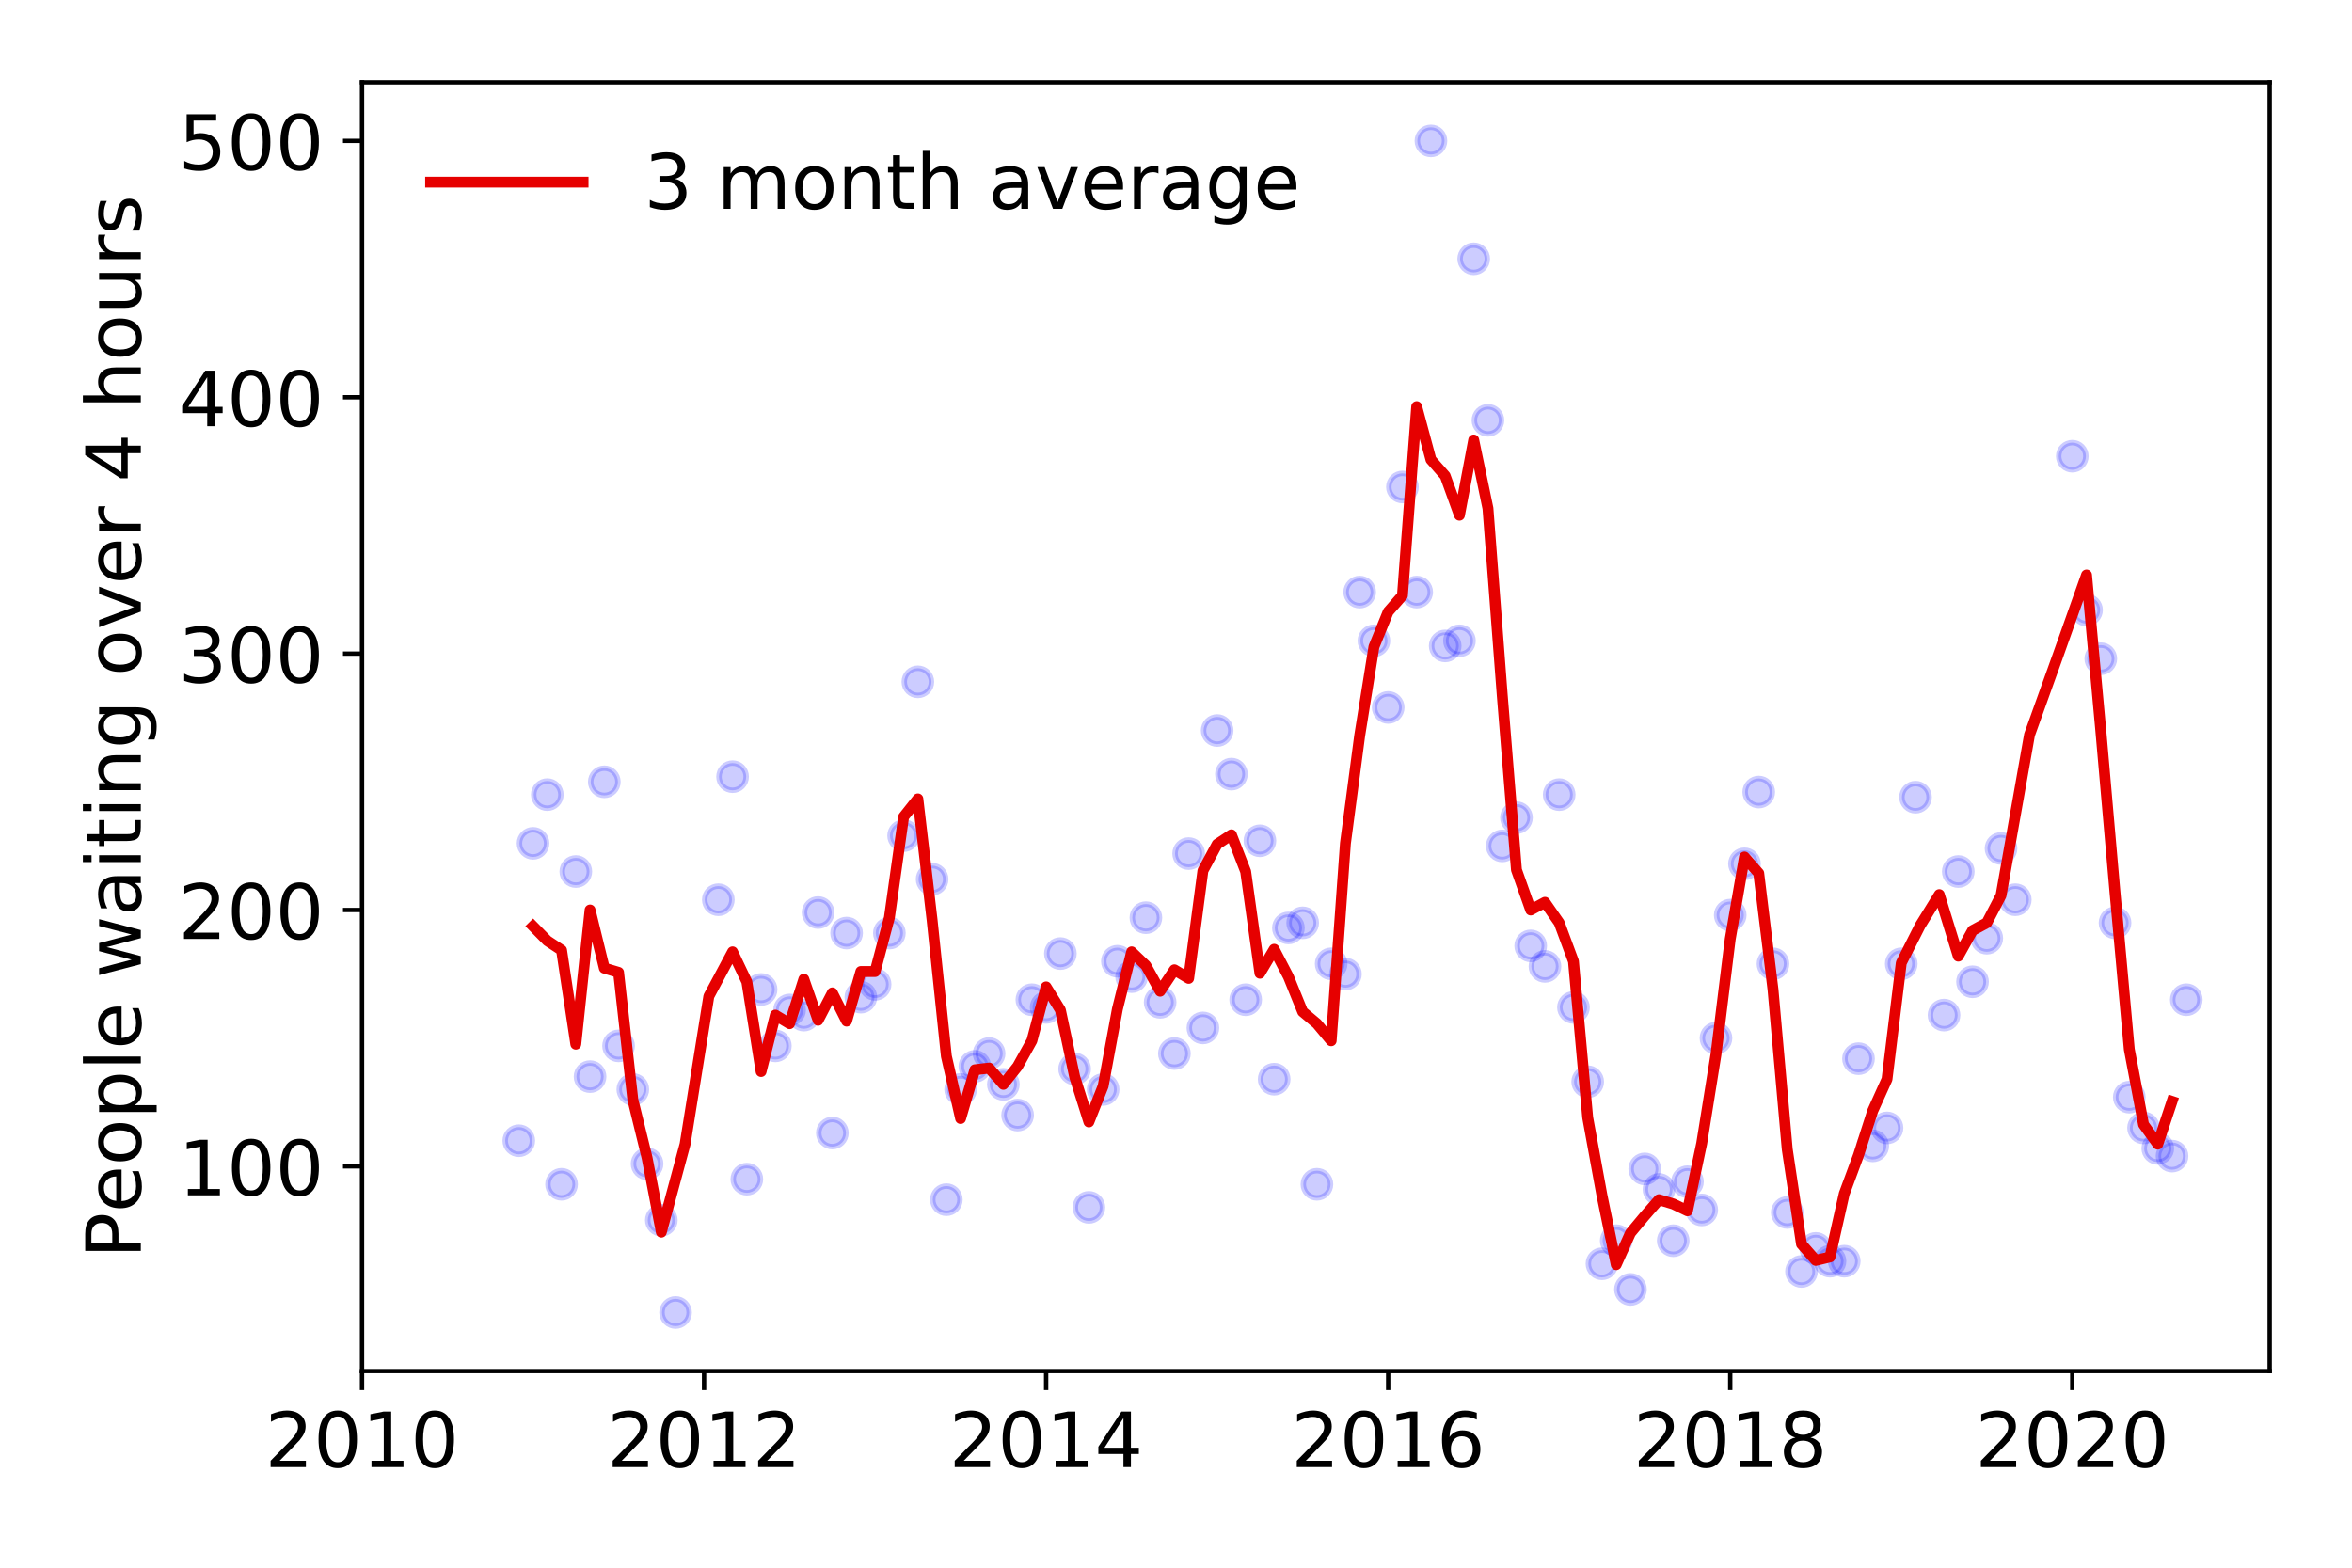 <?xml version="1.0" encoding="utf-8" standalone="no"?>
<!DOCTYPE svg PUBLIC "-//W3C//DTD SVG 1.1//EN"
  "http://www.w3.org/Graphics/SVG/1.1/DTD/svg11.dtd">
<!-- Created with matplotlib (https://matplotlib.org/) -->
<svg height="288pt" version="1.1" viewBox="0 0 432 288" width="432pt" xmlns="http://www.w3.org/2000/svg" xmlns:xlink="http://www.w3.org/1999/xlink">
 <defs>
  <style type="text/css">
*{stroke-linecap:butt;stroke-linejoin:round;}
  </style>
 </defs>
 <g id="figure_1">
  <g id="patch_1">
   <path d="M 0 288 
L 432 288 
L 432 0 
L 0 0 
z
" style="fill:#ffffff;"/>
  </g>
  <g id="axes_1">
   <g id="patch_2">
    <path d="M 66.495 251.88 
L 416.88 251.88 
L 416.88 15.12 
L 66.495 15.12 
z
" style="fill:#ffffff;"/>
   </g>
   <g id="matplotlib.axis_1">
    <g id="xtick_1">
     <g id="line2d_1">
      <defs>
       <path d="M 0 0 
L 0 3.5 
" id="m7843dacb39" style="stroke:#000000;stroke-width:0.8;"/>
      </defs>
      <g>
       <use style="stroke:#000000;stroke-width:0.8;" x="66.495" xlink:href="#m7843dacb39" y="251.88"/>
      </g>
     </g>
     <g id="text_1">
      <!-- 2010 -->
      <defs>
       <path d="M 19.188 8.297 
L 53.609 8.297 
L 53.609 0 
L 7.328 0 
L 7.328 8.297 
Q 12.938 14.109 22.625 23.891 
Q 32.328 33.688 34.812 36.531 
Q 39.547 41.844 41.422 45.531 
Q 43.312 49.219 43.312 52.781 
Q 43.312 58.594 39.234 62.25 
Q 35.156 65.922 28.609 65.922 
Q 23.969 65.922 18.812 64.312 
Q 13.672 62.703 7.812 59.422 
L 7.812 69.391 
Q 13.766 71.781 18.938 73 
Q 24.125 74.219 28.422 74.219 
Q 39.75 74.219 46.484 68.547 
Q 53.219 62.891 53.219 53.422 
Q 53.219 48.922 51.531 44.891 
Q 49.859 40.875 45.406 35.406 
Q 44.188 33.984 37.641 27.219 
Q 31.109 20.453 19.188 8.297 
z
" id="DejaVuSans-50"/>
       <path d="M 31.781 66.406 
Q 24.172 66.406 20.328 58.906 
Q 16.5 51.422 16.5 36.375 
Q 16.5 21.391 20.328 13.891 
Q 24.172 6.391 31.781 6.391 
Q 39.453 6.391 43.281 13.891 
Q 47.125 21.391 47.125 36.375 
Q 47.125 51.422 43.281 58.906 
Q 39.453 66.406 31.781 66.406 
z
M 31.781 74.219 
Q 44.047 74.219 50.516 64.516 
Q 56.984 54.828 56.984 36.375 
Q 56.984 17.969 50.516 8.266 
Q 44.047 -1.422 31.781 -1.422 
Q 19.531 -1.422 13.062 8.266 
Q 6.594 17.969 6.594 36.375 
Q 6.594 54.828 13.062 64.516 
Q 19.531 74.219 31.781 74.219 
z
" id="DejaVuSans-48"/>
       <path d="M 12.406 8.297 
L 28.516 8.297 
L 28.516 63.922 
L 10.984 60.406 
L 10.984 69.391 
L 28.422 72.906 
L 38.281 72.906 
L 38.281 8.297 
L 54.391 8.297 
L 54.391 0 
L 12.406 0 
z
" id="DejaVuSans-49"/>
      </defs>
      <g transform="translate(48.68 269.518)scale(0.14 -0.14)">
       <use xlink:href="#DejaVuSans-50"/>
       <use x="63.623" xlink:href="#DejaVuSans-48"/>
       <use x="127.246" xlink:href="#DejaVuSans-49"/>
       <use x="190.869" xlink:href="#DejaVuSans-48"/>
      </g>
     </g>
    </g>
    <g id="xtick_2">
     <g id="line2d_2">
      <g>
       <use style="stroke:#000000;stroke-width:0.8;" x="129.321" xlink:href="#m7843dacb39" y="251.88"/>
      </g>
     </g>
     <g id="text_2">
      <!-- 2012 -->
      <g transform="translate(111.506 269.518)scale(0.14 -0.14)">
       <use xlink:href="#DejaVuSans-50"/>
       <use x="63.623" xlink:href="#DejaVuSans-48"/>
       <use x="127.246" xlink:href="#DejaVuSans-49"/>
       <use x="190.869" xlink:href="#DejaVuSans-50"/>
      </g>
     </g>
    </g>
    <g id="xtick_3">
     <g id="line2d_3">
      <g>
       <use style="stroke:#000000;stroke-width:0.8;" x="192.147" xlink:href="#m7843dacb39" y="251.88"/>
      </g>
     </g>
     <g id="text_3">
      <!-- 2014 -->
      <defs>
       <path d="M 37.797 64.312 
L 12.891 25.391 
L 37.797 25.391 
z
M 35.203 72.906 
L 47.609 72.906 
L 47.609 25.391 
L 58.016 25.391 
L 58.016 17.188 
L 47.609 17.188 
L 47.609 0 
L 37.797 0 
L 37.797 17.188 
L 4.891 17.188 
L 4.891 26.703 
z
" id="DejaVuSans-52"/>
      </defs>
      <g transform="translate(174.332 269.518)scale(0.14 -0.14)">
       <use xlink:href="#DejaVuSans-50"/>
       <use x="63.623" xlink:href="#DejaVuSans-48"/>
       <use x="127.246" xlink:href="#DejaVuSans-49"/>
       <use x="190.869" xlink:href="#DejaVuSans-52"/>
      </g>
     </g>
    </g>
    <g id="xtick_4">
     <g id="line2d_4">
      <g>
       <use style="stroke:#000000;stroke-width:0.8;" x="254.973" xlink:href="#m7843dacb39" y="251.88"/>
      </g>
     </g>
     <g id="text_4">
      <!-- 2016 -->
      <defs>
       <path d="M 33.016 40.375 
Q 26.375 40.375 22.484 35.828 
Q 18.609 31.297 18.609 23.391 
Q 18.609 15.531 22.484 10.953 
Q 26.375 6.391 33.016 6.391 
Q 39.656 6.391 43.531 10.953 
Q 47.406 15.531 47.406 23.391 
Q 47.406 31.297 43.531 35.828 
Q 39.656 40.375 33.016 40.375 
z
M 52.594 71.297 
L 52.594 62.312 
Q 48.875 64.062 45.094 64.984 
Q 41.312 65.922 37.594 65.922 
Q 27.828 65.922 22.672 59.328 
Q 17.531 52.734 16.797 39.406 
Q 19.672 43.656 24.016 45.922 
Q 28.375 48.188 33.594 48.188 
Q 44.578 48.188 50.953 41.516 
Q 57.328 34.859 57.328 23.391 
Q 57.328 12.156 50.688 5.359 
Q 44.047 -1.422 33.016 -1.422 
Q 20.359 -1.422 13.672 8.266 
Q 6.984 17.969 6.984 36.375 
Q 6.984 53.656 15.188 63.938 
Q 23.391 74.219 37.203 74.219 
Q 40.922 74.219 44.703 73.484 
Q 48.484 72.75 52.594 71.297 
z
" id="DejaVuSans-54"/>
      </defs>
      <g transform="translate(237.158 269.518)scale(0.14 -0.14)">
       <use xlink:href="#DejaVuSans-50"/>
       <use x="63.623" xlink:href="#DejaVuSans-48"/>
       <use x="127.246" xlink:href="#DejaVuSans-49"/>
       <use x="190.869" xlink:href="#DejaVuSans-54"/>
      </g>
     </g>
    </g>
    <g id="xtick_5">
     <g id="line2d_5">
      <g>
       <use style="stroke:#000000;stroke-width:0.8;" x="317.798" xlink:href="#m7843dacb39" y="251.88"/>
      </g>
     </g>
     <g id="text_5">
      <!-- 2018 -->
      <defs>
       <path d="M 31.781 34.625 
Q 24.75 34.625 20.719 30.859 
Q 16.703 27.094 16.703 20.516 
Q 16.703 13.922 20.719 10.156 
Q 24.75 6.391 31.781 6.391 
Q 38.812 6.391 42.859 10.172 
Q 46.922 13.969 46.922 20.516 
Q 46.922 27.094 42.891 30.859 
Q 38.875 34.625 31.781 34.625 
z
M 21.922 38.812 
Q 15.578 40.375 12.031 44.719 
Q 8.5 49.078 8.5 55.328 
Q 8.5 64.062 14.719 69.141 
Q 20.953 74.219 31.781 74.219 
Q 42.672 74.219 48.875 69.141 
Q 55.078 64.062 55.078 55.328 
Q 55.078 49.078 51.531 44.719 
Q 48 40.375 41.703 38.812 
Q 48.828 37.156 52.797 32.312 
Q 56.781 27.484 56.781 20.516 
Q 56.781 9.906 50.312 4.234 
Q 43.844 -1.422 31.781 -1.422 
Q 19.734 -1.422 13.25 4.234 
Q 6.781 9.906 6.781 20.516 
Q 6.781 27.484 10.781 32.312 
Q 14.797 37.156 21.922 38.812 
z
M 18.312 54.391 
Q 18.312 48.734 21.844 45.562 
Q 25.391 42.391 31.781 42.391 
Q 38.141 42.391 41.719 45.562 
Q 45.312 48.734 45.312 54.391 
Q 45.312 60.062 41.719 63.234 
Q 38.141 66.406 31.781 66.406 
Q 25.391 66.406 21.844 63.234 
Q 18.312 60.062 18.312 54.391 
z
" id="DejaVuSans-56"/>
      </defs>
      <g transform="translate(299.983 269.518)scale(0.14 -0.14)">
       <use xlink:href="#DejaVuSans-50"/>
       <use x="63.623" xlink:href="#DejaVuSans-48"/>
       <use x="127.246" xlink:href="#DejaVuSans-49"/>
       <use x="190.869" xlink:href="#DejaVuSans-56"/>
      </g>
     </g>
    </g>
    <g id="xtick_6">
     <g id="line2d_6">
      <g>
       <use style="stroke:#000000;stroke-width:0.8;" x="380.624" xlink:href="#m7843dacb39" y="251.88"/>
      </g>
     </g>
     <g id="text_6">
      <!-- 2020 -->
      <g transform="translate(362.809 269.518)scale(0.14 -0.14)">
       <use xlink:href="#DejaVuSans-50"/>
       <use x="63.623" xlink:href="#DejaVuSans-48"/>
       <use x="127.246" xlink:href="#DejaVuSans-50"/>
       <use x="190.869" xlink:href="#DejaVuSans-48"/>
      </g>
     </g>
    </g>
   </g>
   <g id="matplotlib.axis_2">
    <g id="ytick_1">
     <g id="line2d_7">
      <defs>
       <path d="M 0 0 
L -3.5 0 
" id="m4026a4e6f6" style="stroke:#000000;stroke-width:0.8;"/>
      </defs>
      <g>
       <use style="stroke:#000000;stroke-width:0.8;" x="66.495" xlink:href="#m4026a4e6f6" y="214.273"/>
      </g>
     </g>
     <g id="text_7">
      <!-- 100 -->
      <g transform="translate(32.773 219.591)scale(0.14 -0.14)">
       <use xlink:href="#DejaVuSans-49"/>
       <use x="63.623" xlink:href="#DejaVuSans-48"/>
       <use x="127.246" xlink:href="#DejaVuSans-48"/>
      </g>
     </g>
    </g>
    <g id="ytick_2">
     <g id="line2d_8">
      <g>
       <use style="stroke:#000000;stroke-width:0.8;" x="66.495" xlink:href="#m4026a4e6f6" y="167.175"/>
      </g>
     </g>
     <g id="text_8">
      <!-- 200 -->
      <g transform="translate(32.773 172.494)scale(0.14 -0.14)">
       <use xlink:href="#DejaVuSans-50"/>
       <use x="63.623" xlink:href="#DejaVuSans-48"/>
       <use x="127.246" xlink:href="#DejaVuSans-48"/>
      </g>
     </g>
    </g>
    <g id="ytick_3">
     <g id="line2d_9">
      <g>
       <use style="stroke:#000000;stroke-width:0.8;" x="66.495" xlink:href="#m4026a4e6f6" y="120.077"/>
      </g>
     </g>
     <g id="text_9">
      <!-- 300 -->
      <defs>
       <path d="M 40.578 39.312 
Q 47.656 37.797 51.625 33 
Q 55.609 28.219 55.609 21.188 
Q 55.609 10.406 48.188 4.484 
Q 40.766 -1.422 27.094 -1.422 
Q 22.516 -1.422 17.656 -0.516 
Q 12.797 0.391 7.625 2.203 
L 7.625 11.719 
Q 11.719 9.328 16.594 8.109 
Q 21.484 6.891 26.812 6.891 
Q 36.078 6.891 40.938 10.547 
Q 45.797 14.203 45.797 21.188 
Q 45.797 27.641 41.281 31.266 
Q 36.766 34.906 28.719 34.906 
L 20.219 34.906 
L 20.219 43.016 
L 29.109 43.016 
Q 36.375 43.016 40.234 45.922 
Q 44.094 48.828 44.094 54.297 
Q 44.094 59.906 40.109 62.906 
Q 36.141 65.922 28.719 65.922 
Q 24.656 65.922 20.016 65.031 
Q 15.375 64.156 9.812 62.312 
L 9.812 71.094 
Q 15.438 72.656 20.344 73.438 
Q 25.25 74.219 29.594 74.219 
Q 40.828 74.219 47.359 69.109 
Q 53.906 64.016 53.906 55.328 
Q 53.906 49.266 50.438 45.094 
Q 46.969 40.922 40.578 39.312 
z
" id="DejaVuSans-51"/>
      </defs>
      <g transform="translate(32.773 125.396)scale(0.14 -0.14)">
       <use xlink:href="#DejaVuSans-51"/>
       <use x="63.623" xlink:href="#DejaVuSans-48"/>
       <use x="127.246" xlink:href="#DejaVuSans-48"/>
      </g>
     </g>
    </g>
    <g id="ytick_4">
     <g id="line2d_10">
      <g>
       <use style="stroke:#000000;stroke-width:0.8;" x="66.495" xlink:href="#m4026a4e6f6" y="72.979"/>
      </g>
     </g>
     <g id="text_10">
      <!-- 400 -->
      <g transform="translate(32.773 78.298)scale(0.14 -0.14)">
       <use xlink:href="#DejaVuSans-52"/>
       <use x="63.623" xlink:href="#DejaVuSans-48"/>
       <use x="127.246" xlink:href="#DejaVuSans-48"/>
      </g>
     </g>
    </g>
    <g id="ytick_5">
     <g id="line2d_11">
      <g>
       <use style="stroke:#000000;stroke-width:0.8;" x="66.495" xlink:href="#m4026a4e6f6" y="25.882"/>
      </g>
     </g>
     <g id="text_11">
      <!-- 500 -->
      <defs>
       <path d="M 10.797 72.906 
L 49.516 72.906 
L 49.516 64.594 
L 19.828 64.594 
L 19.828 46.734 
Q 21.969 47.469 24.109 47.828 
Q 26.266 48.188 28.422 48.188 
Q 40.625 48.188 47.75 41.5 
Q 54.891 34.812 54.891 23.391 
Q 54.891 11.625 47.562 5.094 
Q 40.234 -1.422 26.906 -1.422 
Q 22.312 -1.422 17.547 -0.641 
Q 12.797 0.141 7.719 1.703 
L 7.719 11.625 
Q 12.109 9.234 16.797 8.062 
Q 21.484 6.891 26.703 6.891 
Q 35.156 6.891 40.078 11.328 
Q 45.016 15.766 45.016 23.391 
Q 45.016 31 40.078 35.438 
Q 35.156 39.891 26.703 39.891 
Q 22.75 39.891 18.812 39.016 
Q 14.891 38.141 10.797 36.281 
z
" id="DejaVuSans-53"/>
      </defs>
      <g transform="translate(32.773 31.201)scale(0.14 -0.14)">
       <use xlink:href="#DejaVuSans-53"/>
       <use x="63.623" xlink:href="#DejaVuSans-48"/>
       <use x="127.246" xlink:href="#DejaVuSans-48"/>
      </g>
     </g>
    </g>
    <g id="text_12">
     <!-- People waiting over 4 hours -->
     <defs>
      <path d="M 19.672 64.797 
L 19.672 37.406 
L 32.078 37.406 
Q 38.969 37.406 42.719 40.969 
Q 46.484 44.531 46.484 51.125 
Q 46.484 57.672 42.719 61.234 
Q 38.969 64.797 32.078 64.797 
z
M 9.812 72.906 
L 32.078 72.906 
Q 44.344 72.906 50.609 67.359 
Q 56.891 61.812 56.891 51.125 
Q 56.891 40.328 50.609 34.812 
Q 44.344 29.297 32.078 29.297 
L 19.672 29.297 
L 19.672 0 
L 9.812 0 
z
" id="DejaVuSans-80"/>
      <path d="M 56.203 29.594 
L 56.203 25.203 
L 14.891 25.203 
Q 15.484 15.922 20.484 11.062 
Q 25.484 6.203 34.422 6.203 
Q 39.594 6.203 44.453 7.469 
Q 49.312 8.734 54.109 11.281 
L 54.109 2.781 
Q 49.266 0.734 44.188 -0.344 
Q 39.109 -1.422 33.891 -1.422 
Q 20.797 -1.422 13.156 6.188 
Q 5.516 13.812 5.516 26.812 
Q 5.516 40.234 12.766 48.109 
Q 20.016 56 32.328 56 
Q 43.359 56 49.781 48.891 
Q 56.203 41.797 56.203 29.594 
z
M 47.219 32.234 
Q 47.125 39.594 43.094 43.984 
Q 39.062 48.391 32.422 48.391 
Q 24.906 48.391 20.391 44.141 
Q 15.875 39.891 15.188 32.172 
z
" id="DejaVuSans-101"/>
      <path d="M 30.609 48.391 
Q 23.391 48.391 19.188 42.75 
Q 14.984 37.109 14.984 27.297 
Q 14.984 17.484 19.156 11.844 
Q 23.344 6.203 30.609 6.203 
Q 37.797 6.203 41.984 11.859 
Q 46.188 17.531 46.188 27.297 
Q 46.188 37.016 41.984 42.703 
Q 37.797 48.391 30.609 48.391 
z
M 30.609 56 
Q 42.328 56 49.016 48.375 
Q 55.719 40.766 55.719 27.297 
Q 55.719 13.875 49.016 6.219 
Q 42.328 -1.422 30.609 -1.422 
Q 18.844 -1.422 12.172 6.219 
Q 5.516 13.875 5.516 27.297 
Q 5.516 40.766 12.172 48.375 
Q 18.844 56 30.609 56 
z
" id="DejaVuSans-111"/>
      <path d="M 18.109 8.203 
L 18.109 -20.797 
L 9.078 -20.797 
L 9.078 54.688 
L 18.109 54.688 
L 18.109 46.391 
Q 20.953 51.266 25.266 53.625 
Q 29.594 56 35.594 56 
Q 45.562 56 51.781 48.094 
Q 58.016 40.188 58.016 27.297 
Q 58.016 14.406 51.781 6.484 
Q 45.562 -1.422 35.594 -1.422 
Q 29.594 -1.422 25.266 0.953 
Q 20.953 3.328 18.109 8.203 
z
M 48.688 27.297 
Q 48.688 37.203 44.609 42.844 
Q 40.531 48.484 33.406 48.484 
Q 26.266 48.484 22.188 42.844 
Q 18.109 37.203 18.109 27.297 
Q 18.109 17.391 22.188 11.75 
Q 26.266 6.109 33.406 6.109 
Q 40.531 6.109 44.609 11.75 
Q 48.688 17.391 48.688 27.297 
z
" id="DejaVuSans-112"/>
      <path d="M 9.422 75.984 
L 18.406 75.984 
L 18.406 0 
L 9.422 0 
z
" id="DejaVuSans-108"/>
      <path id="DejaVuSans-32"/>
      <path d="M 4.203 54.688 
L 13.188 54.688 
L 24.422 12.016 
L 35.594 54.688 
L 46.188 54.688 
L 57.422 12.016 
L 68.609 54.688 
L 77.594 54.688 
L 63.281 0 
L 52.688 0 
L 40.922 44.828 
L 29.109 0 
L 18.5 0 
z
" id="DejaVuSans-119"/>
      <path d="M 34.281 27.484 
Q 23.391 27.484 19.188 25 
Q 14.984 22.516 14.984 16.5 
Q 14.984 11.719 18.141 8.906 
Q 21.297 6.109 26.703 6.109 
Q 34.188 6.109 38.703 11.406 
Q 43.219 16.703 43.219 25.484 
L 43.219 27.484 
z
M 52.203 31.203 
L 52.203 0 
L 43.219 0 
L 43.219 8.297 
Q 40.141 3.328 35.547 0.953 
Q 30.953 -1.422 24.312 -1.422 
Q 15.922 -1.422 10.953 3.297 
Q 6 8.016 6 15.922 
Q 6 25.141 12.172 29.828 
Q 18.359 34.516 30.609 34.516 
L 43.219 34.516 
L 43.219 35.406 
Q 43.219 41.609 39.141 45 
Q 35.062 48.391 27.688 48.391 
Q 23 48.391 18.547 47.266 
Q 14.109 46.141 10.016 43.891 
L 10.016 52.203 
Q 14.938 54.109 19.578 55.047 
Q 24.219 56 28.609 56 
Q 40.484 56 46.344 49.844 
Q 52.203 43.703 52.203 31.203 
z
" id="DejaVuSans-97"/>
      <path d="M 9.422 54.688 
L 18.406 54.688 
L 18.406 0 
L 9.422 0 
z
M 9.422 75.984 
L 18.406 75.984 
L 18.406 64.594 
L 9.422 64.594 
z
" id="DejaVuSans-105"/>
      <path d="M 18.312 70.219 
L 18.312 54.688 
L 36.812 54.688 
L 36.812 47.703 
L 18.312 47.703 
L 18.312 18.016 
Q 18.312 11.328 20.141 9.422 
Q 21.969 7.516 27.594 7.516 
L 36.812 7.516 
L 36.812 0 
L 27.594 0 
Q 17.188 0 13.234 3.875 
Q 9.281 7.766 9.281 18.016 
L 9.281 47.703 
L 2.688 47.703 
L 2.688 54.688 
L 9.281 54.688 
L 9.281 70.219 
z
" id="DejaVuSans-116"/>
      <path d="M 54.891 33.016 
L 54.891 0 
L 45.906 0 
L 45.906 32.719 
Q 45.906 40.484 42.875 44.328 
Q 39.844 48.188 33.797 48.188 
Q 26.516 48.188 22.312 43.547 
Q 18.109 38.922 18.109 30.906 
L 18.109 0 
L 9.078 0 
L 9.078 54.688 
L 18.109 54.688 
L 18.109 46.188 
Q 21.344 51.125 25.703 53.562 
Q 30.078 56 35.797 56 
Q 45.219 56 50.047 50.172 
Q 54.891 44.344 54.891 33.016 
z
" id="DejaVuSans-110"/>
      <path d="M 45.406 27.984 
Q 45.406 37.75 41.375 43.109 
Q 37.359 48.484 30.078 48.484 
Q 22.859 48.484 18.828 43.109 
Q 14.797 37.75 14.797 27.984 
Q 14.797 18.266 18.828 12.891 
Q 22.859 7.516 30.078 7.516 
Q 37.359 7.516 41.375 12.891 
Q 45.406 18.266 45.406 27.984 
z
M 54.391 6.781 
Q 54.391 -7.172 48.188 -13.984 
Q 42 -20.797 29.203 -20.797 
Q 24.469 -20.797 20.266 -20.094 
Q 16.062 -19.391 12.109 -17.922 
L 12.109 -9.188 
Q 16.062 -11.328 19.922 -12.344 
Q 23.781 -13.375 27.781 -13.375 
Q 36.625 -13.375 41.016 -8.766 
Q 45.406 -4.156 45.406 5.172 
L 45.406 9.625 
Q 42.625 4.781 38.281 2.391 
Q 33.938 0 27.875 0 
Q 17.828 0 11.672 7.656 
Q 5.516 15.328 5.516 27.984 
Q 5.516 40.672 11.672 48.328 
Q 17.828 56 27.875 56 
Q 33.938 56 38.281 53.609 
Q 42.625 51.219 45.406 46.391 
L 45.406 54.688 
L 54.391 54.688 
z
" id="DejaVuSans-103"/>
      <path d="M 2.984 54.688 
L 12.5 54.688 
L 29.594 8.797 
L 46.688 54.688 
L 56.203 54.688 
L 35.688 0 
L 23.484 0 
z
" id="DejaVuSans-118"/>
      <path d="M 41.109 46.297 
Q 39.594 47.172 37.812 47.578 
Q 36.031 48 33.891 48 
Q 26.266 48 22.188 43.047 
Q 18.109 38.094 18.109 28.812 
L 18.109 0 
L 9.078 0 
L 9.078 54.688 
L 18.109 54.688 
L 18.109 46.188 
Q 20.953 51.172 25.484 53.578 
Q 30.031 56 36.531 56 
Q 37.453 56 38.578 55.875 
Q 39.703 55.766 41.062 55.516 
z
" id="DejaVuSans-114"/>
      <path d="M 54.891 33.016 
L 54.891 0 
L 45.906 0 
L 45.906 32.719 
Q 45.906 40.484 42.875 44.328 
Q 39.844 48.188 33.797 48.188 
Q 26.516 48.188 22.312 43.547 
Q 18.109 38.922 18.109 30.906 
L 18.109 0 
L 9.078 0 
L 9.078 75.984 
L 18.109 75.984 
L 18.109 46.188 
Q 21.344 51.125 25.703 53.562 
Q 30.078 56 35.797 56 
Q 45.219 56 50.047 50.172 
Q 54.891 44.344 54.891 33.016 
z
" id="DejaVuSans-104"/>
      <path d="M 8.5 21.578 
L 8.5 54.688 
L 17.484 54.688 
L 17.484 21.922 
Q 17.484 14.156 20.5 10.266 
Q 23.531 6.391 29.594 6.391 
Q 36.859 6.391 41.078 11.031 
Q 45.312 15.672 45.312 23.688 
L 45.312 54.688 
L 54.297 54.688 
L 54.297 0 
L 45.312 0 
L 45.312 8.406 
Q 42.047 3.422 37.719 1 
Q 33.406 -1.422 27.688 -1.422 
Q 18.266 -1.422 13.375 4.438 
Q 8.5 10.297 8.5 21.578 
z
M 31.109 56 
z
" id="DejaVuSans-117"/>
      <path d="M 44.281 53.078 
L 44.281 44.578 
Q 40.484 46.531 36.375 47.5 
Q 32.281 48.484 27.875 48.484 
Q 21.188 48.484 17.844 46.438 
Q 14.5 44.391 14.5 40.281 
Q 14.5 37.156 16.891 35.375 
Q 19.281 33.594 26.516 31.984 
L 29.594 31.297 
Q 39.156 29.25 43.188 25.516 
Q 47.219 21.781 47.219 15.094 
Q 47.219 7.469 41.188 3.016 
Q 35.156 -1.422 24.609 -1.422 
Q 20.219 -1.422 15.453 -0.562 
Q 10.688 0.297 5.422 2 
L 5.422 11.281 
Q 10.406 8.688 15.234 7.391 
Q 20.062 6.109 24.812 6.109 
Q 31.156 6.109 34.562 8.281 
Q 37.984 10.453 37.984 14.406 
Q 37.984 18.062 35.516 20.016 
Q 33.062 21.969 24.703 23.781 
L 21.578 24.516 
Q 13.234 26.266 9.516 29.906 
Q 5.812 33.547 5.812 39.891 
Q 5.812 47.609 11.281 51.797 
Q 16.75 56 26.812 56 
Q 31.781 56 36.172 55.266 
Q 40.578 54.547 44.281 53.078 
z
" id="DejaVuSans-115"/>
     </defs>
     <g transform="translate(25.861 231.175)rotate(-90)scale(0.14 -0.14)">
      <use xlink:href="#DejaVuSans-80"/>
      <use x="60.256" xlink:href="#DejaVuSans-101"/>
      <use x="121.779" xlink:href="#DejaVuSans-111"/>
      <use x="182.961" xlink:href="#DejaVuSans-112"/>
      <use x="246.438" xlink:href="#DejaVuSans-108"/>
      <use x="274.221" xlink:href="#DejaVuSans-101"/>
      <use x="335.744" xlink:href="#DejaVuSans-32"/>
      <use x="367.531" xlink:href="#DejaVuSans-119"/>
      <use x="449.318" xlink:href="#DejaVuSans-97"/>
      <use x="510.598" xlink:href="#DejaVuSans-105"/>
      <use x="538.381" xlink:href="#DejaVuSans-116"/>
      <use x="577.59" xlink:href="#DejaVuSans-105"/>
      <use x="605.373" xlink:href="#DejaVuSans-110"/>
      <use x="668.752" xlink:href="#DejaVuSans-103"/>
      <use x="732.229" xlink:href="#DejaVuSans-32"/>
      <use x="764.016" xlink:href="#DejaVuSans-111"/>
      <use x="825.197" xlink:href="#DejaVuSans-118"/>
      <use x="884.377" xlink:href="#DejaVuSans-101"/>
      <use x="945.9" xlink:href="#DejaVuSans-114"/>
      <use x="987.014" xlink:href="#DejaVuSans-32"/>
      <use x="1018.801" xlink:href="#DejaVuSans-52"/>
      <use x="1082.424" xlink:href="#DejaVuSans-32"/>
      <use x="1114.211" xlink:href="#DejaVuSans-104"/>
      <use x="1177.59" xlink:href="#DejaVuSans-111"/>
      <use x="1238.771" xlink:href="#DejaVuSans-117"/>
      <use x="1302.15" xlink:href="#DejaVuSans-114"/>
      <use x="1343.264" xlink:href="#DejaVuSans-115"/>
     </g>
    </g>
   </g>
   <g id="line2d_12">
    <defs>
     <path d="M 0 2.5 
C 0.663 2.5 1.299 2.237 1.768 1.768 
C 2.237 1.299 2.5 0.663 2.5 0 
C 2.5 -0.663 2.237 -1.299 1.768 -1.768 
C 1.299 -2.237 0.663 -2.5 0 -2.5 
C -0.663 -2.5 -1.299 -2.237 -1.768 -1.768 
C -2.237 -1.299 -2.5 -0.663 -2.5 0 
C -2.5 0.663 -2.237 1.299 -1.768 1.768 
C -1.299 2.237 -0.663 2.5 0 2.5 
z
" id="m77f43706d4" style="stroke:#0000ff;stroke-opacity:0.2;"/>
    </defs>
    <g clip-path="url(#pdb2fa8ffee)">
     <use style="fill:#0000ff;fill-opacity:0.2;stroke:#0000ff;stroke-opacity:0.2;" x="401.566" xlink:href="#m77f43706d4" y="183.659"/>
     <use style="fill:#0000ff;fill-opacity:0.2;stroke:#0000ff;stroke-opacity:0.2;" x="398.948" xlink:href="#m77f43706d4" y="212.389"/>
     <use style="fill:#0000ff;fill-opacity:0.2;stroke:#0000ff;stroke-opacity:0.2;" x="396.331" xlink:href="#m77f43706d4" y="210.976"/>
     <use style="fill:#0000ff;fill-opacity:0.2;stroke:#0000ff;stroke-opacity:0.2;" x="393.713" xlink:href="#m77f43706d4" y="207.208"/>
     <use style="fill:#0000ff;fill-opacity:0.2;stroke:#0000ff;stroke-opacity:0.2;" x="391.095" xlink:href="#m77f43706d4" y="201.556"/>
     <use style="fill:#0000ff;fill-opacity:0.2;stroke:#0000ff;stroke-opacity:0.2;" x="388.477" xlink:href="#m77f43706d4" y="169.53"/>
     <use style="fill:#0000ff;fill-opacity:0.2;stroke:#0000ff;stroke-opacity:0.2;" x="385.86" xlink:href="#m77f43706d4" y="121.019"/>
     <use style="fill:#0000ff;fill-opacity:0.2;stroke:#0000ff;stroke-opacity:0.2;" x="383.242" xlink:href="#m77f43706d4" y="112.071"/>
     <use style="fill:#0000ff;fill-opacity:0.2;stroke:#0000ff;stroke-opacity:0.2;" x="380.624" xlink:href="#m77f43706d4" y="83.812"/>
     <use style="fill:#0000ff;fill-opacity:0.2;stroke:#0000ff;stroke-opacity:0.2;" x="370.153" xlink:href="#m77f43706d4" y="165.291"/>
     <use style="fill:#0000ff;fill-opacity:0.2;stroke:#0000ff;stroke-opacity:0.2;" x="367.536" xlink:href="#m77f43706d4" y="155.871"/>
     <use style="fill:#0000ff;fill-opacity:0.2;stroke:#0000ff;stroke-opacity:0.2;" x="364.918" xlink:href="#m77f43706d4" y="172.356"/>
     <use style="fill:#0000ff;fill-opacity:0.2;stroke:#0000ff;stroke-opacity:0.2;" x="362.3" xlink:href="#m77f43706d4" y="180.362"/>
     <use style="fill:#0000ff;fill-opacity:0.2;stroke:#0000ff;stroke-opacity:0.2;" x="359.682" xlink:href="#m77f43706d4" y="160.11"/>
     <use style="fill:#0000ff;fill-opacity:0.2;stroke:#0000ff;stroke-opacity:0.2;" x="357.065" xlink:href="#m77f43706d4" y="186.485"/>
     <use style="fill:#0000ff;fill-opacity:0.2;stroke:#0000ff;stroke-opacity:0.2;" x="351.829" xlink:href="#m77f43706d4" y="146.452"/>
     <use style="fill:#0000ff;fill-opacity:0.2;stroke:#0000ff;stroke-opacity:0.2;" x="349.211" xlink:href="#m77f43706d4" y="177.065"/>
     <use style="fill:#0000ff;fill-opacity:0.2;stroke:#0000ff;stroke-opacity:0.2;" x="346.594" xlink:href="#m77f43706d4" y="207.208"/>
     <use style="fill:#0000ff;fill-opacity:0.2;stroke:#0000ff;stroke-opacity:0.2;" x="343.976" xlink:href="#m77f43706d4" y="210.505"/>
     <use style="fill:#0000ff;fill-opacity:0.2;stroke:#0000ff;stroke-opacity:0.2;" x="341.358" xlink:href="#m77f43706d4" y="194.491"/>
     <use style="fill:#0000ff;fill-opacity:0.2;stroke:#0000ff;stroke-opacity:0.2;" x="338.74" xlink:href="#m77f43706d4" y="231.699"/>
     <use style="fill:#0000ff;fill-opacity:0.2;stroke:#0000ff;stroke-opacity:0.2;" x="336.123" xlink:href="#m77f43706d4" y="231.699"/>
     <use style="fill:#0000ff;fill-opacity:0.2;stroke:#0000ff;stroke-opacity:0.2;" x="333.505" xlink:href="#m77f43706d4" y="229.344"/>
     <use style="fill:#0000ff;fill-opacity:0.2;stroke:#0000ff;stroke-opacity:0.2;" x="330.887" xlink:href="#m77f43706d4" y="233.583"/>
     <use style="fill:#0000ff;fill-opacity:0.2;stroke:#0000ff;stroke-opacity:0.2;" x="328.269" xlink:href="#m77f43706d4" y="222.75"/>
     <use style="fill:#0000ff;fill-opacity:0.2;stroke:#0000ff;stroke-opacity:0.2;" x="325.652" xlink:href="#m77f43706d4" y="177.065"/>
     <use style="fill:#0000ff;fill-opacity:0.2;stroke:#0000ff;stroke-opacity:0.2;" x="323.034" xlink:href="#m77f43706d4" y="145.51"/>
     <use style="fill:#0000ff;fill-opacity:0.2;stroke:#0000ff;stroke-opacity:0.2;" x="320.416" xlink:href="#m77f43706d4" y="158.697"/>
     <use style="fill:#0000ff;fill-opacity:0.2;stroke:#0000ff;stroke-opacity:0.2;" x="317.798" xlink:href="#m77f43706d4" y="168.117"/>
     <use style="fill:#0000ff;fill-opacity:0.2;stroke:#0000ff;stroke-opacity:0.2;" x="315.181" xlink:href="#m77f43706d4" y="190.724"/>
     <use style="fill:#0000ff;fill-opacity:0.2;stroke:#0000ff;stroke-opacity:0.2;" x="312.563" xlink:href="#m77f43706d4" y="222.279"/>
     <use style="fill:#0000ff;fill-opacity:0.2;stroke:#0000ff;stroke-opacity:0.2;" x="309.945" xlink:href="#m77f43706d4" y="217.098"/>
     <use style="fill:#0000ff;fill-opacity:0.2;stroke:#0000ff;stroke-opacity:0.2;" x="307.327" xlink:href="#m77f43706d4" y="227.931"/>
     <use style="fill:#0000ff;fill-opacity:0.2;stroke:#0000ff;stroke-opacity:0.2;" x="304.71" xlink:href="#m77f43706d4" y="218.511"/>
     <use style="fill:#0000ff;fill-opacity:0.2;stroke:#0000ff;stroke-opacity:0.2;" x="302.092" xlink:href="#m77f43706d4" y="214.743"/>
     <use style="fill:#0000ff;fill-opacity:0.2;stroke:#0000ff;stroke-opacity:0.2;" x="299.474" xlink:href="#m77f43706d4" y="236.879"/>
     <use style="fill:#0000ff;fill-opacity:0.2;stroke:#0000ff;stroke-opacity:0.2;" x="296.856" xlink:href="#m77f43706d4" y="227.931"/>
     <use style="fill:#0000ff;fill-opacity:0.2;stroke:#0000ff;stroke-opacity:0.2;" x="294.239" xlink:href="#m77f43706d4" y="232.17"/>
     <use style="fill:#0000ff;fill-opacity:0.2;stroke:#0000ff;stroke-opacity:0.2;" x="291.621" xlink:href="#m77f43706d4" y="198.73"/>
     <use style="fill:#0000ff;fill-opacity:0.2;stroke:#0000ff;stroke-opacity:0.2;" x="289.003" xlink:href="#m77f43706d4" y="185.072"/>
     <use style="fill:#0000ff;fill-opacity:0.2;stroke:#0000ff;stroke-opacity:0.2;" x="286.385" xlink:href="#m77f43706d4" y="145.981"/>
     <use style="fill:#0000ff;fill-opacity:0.2;stroke:#0000ff;stroke-opacity:0.2;" x="283.768" xlink:href="#m77f43706d4" y="177.536"/>
     <use style="fill:#0000ff;fill-opacity:0.2;stroke:#0000ff;stroke-opacity:0.2;" x="281.15" xlink:href="#m77f43706d4" y="173.769"/>
     <use style="fill:#0000ff;fill-opacity:0.2;stroke:#0000ff;stroke-opacity:0.2;" x="278.532" xlink:href="#m77f43706d4" y="150.22"/>
     <use style="fill:#0000ff;fill-opacity:0.2;stroke:#0000ff;stroke-opacity:0.2;" x="275.914" xlink:href="#m77f43706d4" y="155.4"/>
     <use style="fill:#0000ff;fill-opacity:0.2;stroke:#0000ff;stroke-opacity:0.2;" x="273.297" xlink:href="#m77f43706d4" y="77.218"/>
     <use style="fill:#0000ff;fill-opacity:0.2;stroke:#0000ff;stroke-opacity:0.2;" x="270.679" xlink:href="#m77f43706d4" y="47.547"/>
     <use style="fill:#0000ff;fill-opacity:0.2;stroke:#0000ff;stroke-opacity:0.2;" x="268.061" xlink:href="#m77f43706d4" y="117.722"/>
     <use style="fill:#0000ff;fill-opacity:0.2;stroke:#0000ff;stroke-opacity:0.2;" x="265.444" xlink:href="#m77f43706d4" y="118.664"/>
     <use style="fill:#0000ff;fill-opacity:0.2;stroke:#0000ff;stroke-opacity:0.2;" x="262.826" xlink:href="#m77f43706d4" y="25.882"/>
     <use style="fill:#0000ff;fill-opacity:0.2;stroke:#0000ff;stroke-opacity:0.2;" x="260.208" xlink:href="#m77f43706d4" y="108.774"/>
     <use style="fill:#0000ff;fill-opacity:0.2;stroke:#0000ff;stroke-opacity:0.2;" x="257.59" xlink:href="#m77f43706d4" y="89.464"/>
     <use style="fill:#0000ff;fill-opacity:0.2;stroke:#0000ff;stroke-opacity:0.2;" x="254.973" xlink:href="#m77f43706d4" y="129.968"/>
     <use style="fill:#0000ff;fill-opacity:0.2;stroke:#0000ff;stroke-opacity:0.2;" x="252.355" xlink:href="#m77f43706d4" y="117.722"/>
     <use style="fill:#0000ff;fill-opacity:0.2;stroke:#0000ff;stroke-opacity:0.2;" x="249.737" xlink:href="#m77f43706d4" y="108.774"/>
     <use style="fill:#0000ff;fill-opacity:0.2;stroke:#0000ff;stroke-opacity:0.2;" x="247.119" xlink:href="#m77f43706d4" y="178.949"/>
     <use style="fill:#0000ff;fill-opacity:0.2;stroke:#0000ff;stroke-opacity:0.2;" x="244.502" xlink:href="#m77f43706d4" y="177.065"/>
     <use style="fill:#0000ff;fill-opacity:0.2;stroke:#0000ff;stroke-opacity:0.2;" x="241.884" xlink:href="#m77f43706d4" y="217.569"/>
     <use style="fill:#0000ff;fill-opacity:0.2;stroke:#0000ff;stroke-opacity:0.2;" x="239.266" xlink:href="#m77f43706d4" y="169.53"/>
     <use style="fill:#0000ff;fill-opacity:0.2;stroke:#0000ff;stroke-opacity:0.2;" x="236.648" xlink:href="#m77f43706d4" y="170.472"/>
     <use style="fill:#0000ff;fill-opacity:0.2;stroke:#0000ff;stroke-opacity:0.2;" x="234.031" xlink:href="#m77f43706d4" y="198.259"/>
     <use style="fill:#0000ff;fill-opacity:0.2;stroke:#0000ff;stroke-opacity:0.2;" x="231.413" xlink:href="#m77f43706d4" y="154.458"/>
     <use style="fill:#0000ff;fill-opacity:0.2;stroke:#0000ff;stroke-opacity:0.2;" x="228.795" xlink:href="#m77f43706d4" y="183.659"/>
     <use style="fill:#0000ff;fill-opacity:0.2;stroke:#0000ff;stroke-opacity:0.2;" x="226.177" xlink:href="#m77f43706d4" y="142.213"/>
     <use style="fill:#0000ff;fill-opacity:0.2;stroke:#0000ff;stroke-opacity:0.2;" x="223.56" xlink:href="#m77f43706d4" y="134.206"/>
     <use style="fill:#0000ff;fill-opacity:0.2;stroke:#0000ff;stroke-opacity:0.2;" x="220.942" xlink:href="#m77f43706d4" y="188.84"/>
     <use style="fill:#0000ff;fill-opacity:0.2;stroke:#0000ff;stroke-opacity:0.2;" x="218.324" xlink:href="#m77f43706d4" y="156.813"/>
     <use style="fill:#0000ff;fill-opacity:0.2;stroke:#0000ff;stroke-opacity:0.2;" x="215.706" xlink:href="#m77f43706d4" y="193.55"/>
     <use style="fill:#0000ff;fill-opacity:0.2;stroke:#0000ff;stroke-opacity:0.2;" x="213.089" xlink:href="#m77f43706d4" y="184.13"/>
     <use style="fill:#0000ff;fill-opacity:0.2;stroke:#0000ff;stroke-opacity:0.2;" x="210.471" xlink:href="#m77f43706d4" y="168.588"/>
     <use style="fill:#0000ff;fill-opacity:0.2;stroke:#0000ff;stroke-opacity:0.2;" x="207.853" xlink:href="#m77f43706d4" y="179.42"/>
     <use style="fill:#0000ff;fill-opacity:0.2;stroke:#0000ff;stroke-opacity:0.2;" x="205.235" xlink:href="#m77f43706d4" y="176.594"/>
     <use style="fill:#0000ff;fill-opacity:0.2;stroke:#0000ff;stroke-opacity:0.2;" x="202.618" xlink:href="#m77f43706d4" y="200.143"/>
     <use style="fill:#0000ff;fill-opacity:0.2;stroke:#0000ff;stroke-opacity:0.2;" x="200" xlink:href="#m77f43706d4" y="221.808"/>
     <use style="fill:#0000ff;fill-opacity:0.2;stroke:#0000ff;stroke-opacity:0.2;" x="197.382" xlink:href="#m77f43706d4" y="196.375"/>
     <use style="fill:#0000ff;fill-opacity:0.2;stroke:#0000ff;stroke-opacity:0.2;" x="194.764" xlink:href="#m77f43706d4" y="175.181"/>
     <use style="fill:#0000ff;fill-opacity:0.2;stroke:#0000ff;stroke-opacity:0.2;" x="192.147" xlink:href="#m77f43706d4" y="185.072"/>
     <use style="fill:#0000ff;fill-opacity:0.2;stroke:#0000ff;stroke-opacity:0.2;" x="189.529" xlink:href="#m77f43706d4" y="183.659"/>
     <use style="fill:#0000ff;fill-opacity:0.2;stroke:#0000ff;stroke-opacity:0.2;" x="186.911" xlink:href="#m77f43706d4" y="204.853"/>
     <use style="fill:#0000ff;fill-opacity:0.2;stroke:#0000ff;stroke-opacity:0.2;" x="184.293" xlink:href="#m77f43706d4" y="199.201"/>
     <use style="fill:#0000ff;fill-opacity:0.2;stroke:#0000ff;stroke-opacity:0.2;" x="181.676" xlink:href="#m77f43706d4" y="193.55"/>
     <use style="fill:#0000ff;fill-opacity:0.2;stroke:#0000ff;stroke-opacity:0.2;" x="179.058" xlink:href="#m77f43706d4" y="195.904"/>
     <use style="fill:#0000ff;fill-opacity:0.2;stroke:#0000ff;stroke-opacity:0.2;" x="176.44" xlink:href="#m77f43706d4" y="200.143"/>
     <use style="fill:#0000ff;fill-opacity:0.2;stroke:#0000ff;stroke-opacity:0.2;" x="173.822" xlink:href="#m77f43706d4" y="220.395"/>
     <use style="fill:#0000ff;fill-opacity:0.2;stroke:#0000ff;stroke-opacity:0.2;" x="171.205" xlink:href="#m77f43706d4" y="161.523"/>
     <use style="fill:#0000ff;fill-opacity:0.2;stroke:#0000ff;stroke-opacity:0.2;" x="168.587" xlink:href="#m77f43706d4" y="125.258"/>
     <use style="fill:#0000ff;fill-opacity:0.2;stroke:#0000ff;stroke-opacity:0.2;" x="165.969" xlink:href="#m77f43706d4" y="153.517"/>
     <use style="fill:#0000ff;fill-opacity:0.2;stroke:#0000ff;stroke-opacity:0.2;" x="163.352" xlink:href="#m77f43706d4" y="171.414"/>
     <use style="fill:#0000ff;fill-opacity:0.2;stroke:#0000ff;stroke-opacity:0.2;" x="160.734" xlink:href="#m77f43706d4" y="180.833"/>
     <use style="fill:#0000ff;fill-opacity:0.2;stroke:#0000ff;stroke-opacity:0.2;" x="158.116" xlink:href="#m77f43706d4" y="183.188"/>
     <use style="fill:#0000ff;fill-opacity:0.2;stroke:#0000ff;stroke-opacity:0.2;" x="155.498" xlink:href="#m77f43706d4" y="171.414"/>
     <use style="fill:#0000ff;fill-opacity:0.2;stroke:#0000ff;stroke-opacity:0.2;" x="152.881" xlink:href="#m77f43706d4" y="208.15"/>
     <use style="fill:#0000ff;fill-opacity:0.2;stroke:#0000ff;stroke-opacity:0.2;" x="150.263" xlink:href="#m77f43706d4" y="167.646"/>
     <use style="fill:#0000ff;fill-opacity:0.2;stroke:#0000ff;stroke-opacity:0.2;" x="147.645" xlink:href="#m77f43706d4" y="186.485"/>
     <use style="fill:#0000ff;fill-opacity:0.2;stroke:#0000ff;stroke-opacity:0.2;" x="145.027" xlink:href="#m77f43706d4" y="185.543"/>
     <use style="fill:#0000ff;fill-opacity:0.2;stroke:#0000ff;stroke-opacity:0.2;" x="142.41" xlink:href="#m77f43706d4" y="192.137"/>
     <use style="fill:#0000ff;fill-opacity:0.2;stroke:#0000ff;stroke-opacity:0.2;" x="139.792" xlink:href="#m77f43706d4" y="181.775"/>
     <use style="fill:#0000ff;fill-opacity:0.2;stroke:#0000ff;stroke-opacity:0.2;" x="137.174" xlink:href="#m77f43706d4" y="216.627"/>
     <use style="fill:#0000ff;fill-opacity:0.2;stroke:#0000ff;stroke-opacity:0.2;" x="134.556" xlink:href="#m77f43706d4" y="142.684"/>
     <use style="fill:#0000ff;fill-opacity:0.2;stroke:#0000ff;stroke-opacity:0.2;" x="131.939" xlink:href="#m77f43706d4" y="165.291"/>
     <use style="fill:#0000ff;fill-opacity:0.2;stroke:#0000ff;stroke-opacity:0.2;" x="124.085" xlink:href="#m77f43706d4" y="241.118"/>
     <use style="fill:#0000ff;fill-opacity:0.2;stroke:#0000ff;stroke-opacity:0.2;" x="121.468" xlink:href="#m77f43706d4" y="224.163"/>
     <use style="fill:#0000ff;fill-opacity:0.2;stroke:#0000ff;stroke-opacity:0.2;" x="118.85" xlink:href="#m77f43706d4" y="213.802"/>
     <use style="fill:#0000ff;fill-opacity:0.2;stroke:#0000ff;stroke-opacity:0.2;" x="116.232" xlink:href="#m77f43706d4" y="200.143"/>
     <use style="fill:#0000ff;fill-opacity:0.2;stroke:#0000ff;stroke-opacity:0.2;" x="113.614" xlink:href="#m77f43706d4" y="192.137"/>
     <use style="fill:#0000ff;fill-opacity:0.2;stroke:#0000ff;stroke-opacity:0.2;" x="110.997" xlink:href="#m77f43706d4" y="143.626"/>
     <use style="fill:#0000ff;fill-opacity:0.2;stroke:#0000ff;stroke-opacity:0.2;" x="108.379" xlink:href="#m77f43706d4" y="197.788"/>
     <use style="fill:#0000ff;fill-opacity:0.2;stroke:#0000ff;stroke-opacity:0.2;" x="105.761" xlink:href="#m77f43706d4" y="160.11"/>
     <use style="fill:#0000ff;fill-opacity:0.2;stroke:#0000ff;stroke-opacity:0.2;" x="103.143" xlink:href="#m77f43706d4" y="217.569"/>
     <use style="fill:#0000ff;fill-opacity:0.2;stroke:#0000ff;stroke-opacity:0.2;" x="100.526" xlink:href="#m77f43706d4" y="145.981"/>
     <use style="fill:#0000ff;fill-opacity:0.2;stroke:#0000ff;stroke-opacity:0.2;" x="97.908" xlink:href="#m77f43706d4" y="154.929"/>
     <use style="fill:#0000ff;fill-opacity:0.2;stroke:#0000ff;stroke-opacity:0.2;" x="95.29" xlink:href="#m77f43706d4" y="209.563"/>
    </g>
   </g>
   <g id="line2d_13">
    <path clip-path="url(#pdb2fa8ffee)" d="M 398.948 202.341 
L 396.331 210.191 
L 393.713 206.58 
L 391.095 192.765 
L 388.477 164.035 
L 385.86 134.206 
L 383.242 105.634 
L 378.007 120.391 
L 372.771 134.991 
L 367.536 164.506 
L 364.918 169.53 
L 362.3 170.943 
L 359.682 175.652 
L 356.192 164.349 
L 352.702 170.001 
L 349.211 176.908 
L 346.594 198.259 
L 343.976 204.068 
L 341.358 212.232 
L 338.74 219.296 
L 336.123 230.914 
L 333.505 231.542 
L 330.887 228.559 
L 328.269 211.133 
L 325.652 181.775 
L 323.034 160.424 
L 320.416 157.441 
L 317.798 172.513 
L 315.181 193.707 
L 312.563 210.034 
L 309.945 222.436 
L 307.327 221.18 
L 304.71 220.395 
L 302.092 223.378 
L 299.474 226.518 
L 296.856 232.327 
L 294.239 219.61 
L 291.621 205.324 
L 289.003 176.594 
L 286.385 169.53 
L 283.768 165.762 
L 281.15 167.175 
L 278.532 159.796 
L 275.914 127.613 
L 273.297 93.388 
L 270.679 80.829 
L 268.061 94.644 
L 265.444 87.423 
L 262.826 84.44 
L 260.208 74.706 
L 257.59 109.402 
L 254.973 112.385 
L 252.355 118.821 
L 249.737 135.148 
L 247.119 154.929 
L 244.502 191.195 
L 241.884 188.055 
L 239.266 185.857 
L 236.648 179.42 
L 234.031 174.396 
L 231.413 178.792 
L 228.795 160.11 
L 226.177 153.36 
L 223.56 155.086 
L 220.942 159.953 
L 218.324 179.734 
L 215.706 178.164 
L 213.089 182.089 
L 210.471 177.379 
L 207.853 174.867 
L 205.235 185.386 
L 202.618 199.515 
L 200 206.109 
L 197.382 197.788 
L 194.764 185.543 
L 192.147 181.304 
L 189.529 191.195 
L 186.911 195.904 
L 184.293 199.201 
L 181.676 196.218 
L 179.058 196.532 
L 176.44 205.481 
L 173.822 194.021 
L 171.205 169.059 
L 168.587 146.766 
L 165.969 150.063 
L 163.352 168.588 
L 160.734 178.478 
L 158.116 178.478 
L 155.498 187.584 
L 152.881 182.403 
L 150.263 187.427 
L 147.645 179.891 
L 145.027 188.055 
L 142.41 186.485 
L 139.792 196.846 
L 137.174 180.362 
L 134.556 174.867 
L 130.193 183.031 
L 125.831 210.191 
L 121.468 226.361 
L 118.85 212.703 
L 116.232 202.027 
L 113.614 178.635 
L 110.997 177.85 
L 108.379 167.175 
L 105.761 191.823 
L 103.143 174.553 
L 100.526 172.827 
L 97.908 170.158 
" style="fill:none;stroke:#e60000;stroke-linecap:square;stroke-width:2;"/>
   </g>
   <g id="patch_3">
    <path d="M 66.495 251.88 
L 66.495 15.12 
" style="fill:none;stroke:#000000;stroke-linecap:square;stroke-linejoin:miter;stroke-width:0.8;"/>
   </g>
   <g id="patch_4">
    <path d="M 416.88 251.88 
L 416.88 15.12 
" style="fill:none;stroke:#000000;stroke-linecap:square;stroke-linejoin:miter;stroke-width:0.8;"/>
   </g>
   <g id="patch_5">
    <path d="M 66.495 251.88 
L 416.88 251.88 
" style="fill:none;stroke:#000000;stroke-linecap:square;stroke-linejoin:miter;stroke-width:0.8;"/>
   </g>
   <g id="patch_6">
    <path d="M 66.495 15.12 
L 416.88 15.12 
" style="fill:none;stroke:#000000;stroke-linecap:square;stroke-linejoin:miter;stroke-width:0.8;"/>
   </g>
   <g id="legend_1">
    <g id="line2d_14">
     <path d="M 79.095 33.458 
L 107.095 33.458 
" style="fill:none;stroke:#e60000;stroke-linecap:square;stroke-width:2;"/>
    </g>
    <g id="line2d_15"/>
    <g id="text_13">
     <!-- 3 month average -->
     <defs>
      <path d="M 52 44.188 
Q 55.375 50.25 60.062 53.125 
Q 64.75 56 71.094 56 
Q 79.641 56 84.281 50.016 
Q 88.922 44.047 88.922 33.016 
L 88.922 0 
L 79.891 0 
L 79.891 32.719 
Q 79.891 40.578 77.094 44.375 
Q 74.312 48.188 68.609 48.188 
Q 61.625 48.188 57.562 43.547 
Q 53.516 38.922 53.516 30.906 
L 53.516 0 
L 44.484 0 
L 44.484 32.719 
Q 44.484 40.625 41.703 44.406 
Q 38.922 48.188 33.109 48.188 
Q 26.219 48.188 22.156 43.531 
Q 18.109 38.875 18.109 30.906 
L 18.109 0 
L 9.078 0 
L 9.078 54.688 
L 18.109 54.688 
L 18.109 46.188 
Q 21.188 51.219 25.484 53.609 
Q 29.781 56 35.688 56 
Q 41.656 56 45.828 52.969 
Q 50 49.953 52 44.188 
z
" id="DejaVuSans-109"/>
     </defs>
     <g transform="translate(118.295 38.358)scale(0.14 -0.14)">
      <use xlink:href="#DejaVuSans-51"/>
      <use x="63.623" xlink:href="#DejaVuSans-32"/>
      <use x="95.41" xlink:href="#DejaVuSans-109"/>
      <use x="192.822" xlink:href="#DejaVuSans-111"/>
      <use x="254.004" xlink:href="#DejaVuSans-110"/>
      <use x="317.383" xlink:href="#DejaVuSans-116"/>
      <use x="356.592" xlink:href="#DejaVuSans-104"/>
      <use x="419.971" xlink:href="#DejaVuSans-32"/>
      <use x="451.758" xlink:href="#DejaVuSans-97"/>
      <use x="513.037" xlink:href="#DejaVuSans-118"/>
      <use x="572.217" xlink:href="#DejaVuSans-101"/>
      <use x="633.74" xlink:href="#DejaVuSans-114"/>
      <use x="674.854" xlink:href="#DejaVuSans-97"/>
      <use x="736.133" xlink:href="#DejaVuSans-103"/>
      <use x="799.609" xlink:href="#DejaVuSans-101"/>
     </g>
    </g>
   </g>
  </g>
 </g>
 <defs>
  <clipPath id="pdb2fa8ffee">
   <rect height="236.76" width="350.385" x="66.495" y="15.12"/>
  </clipPath>
 </defs>
</svg>
